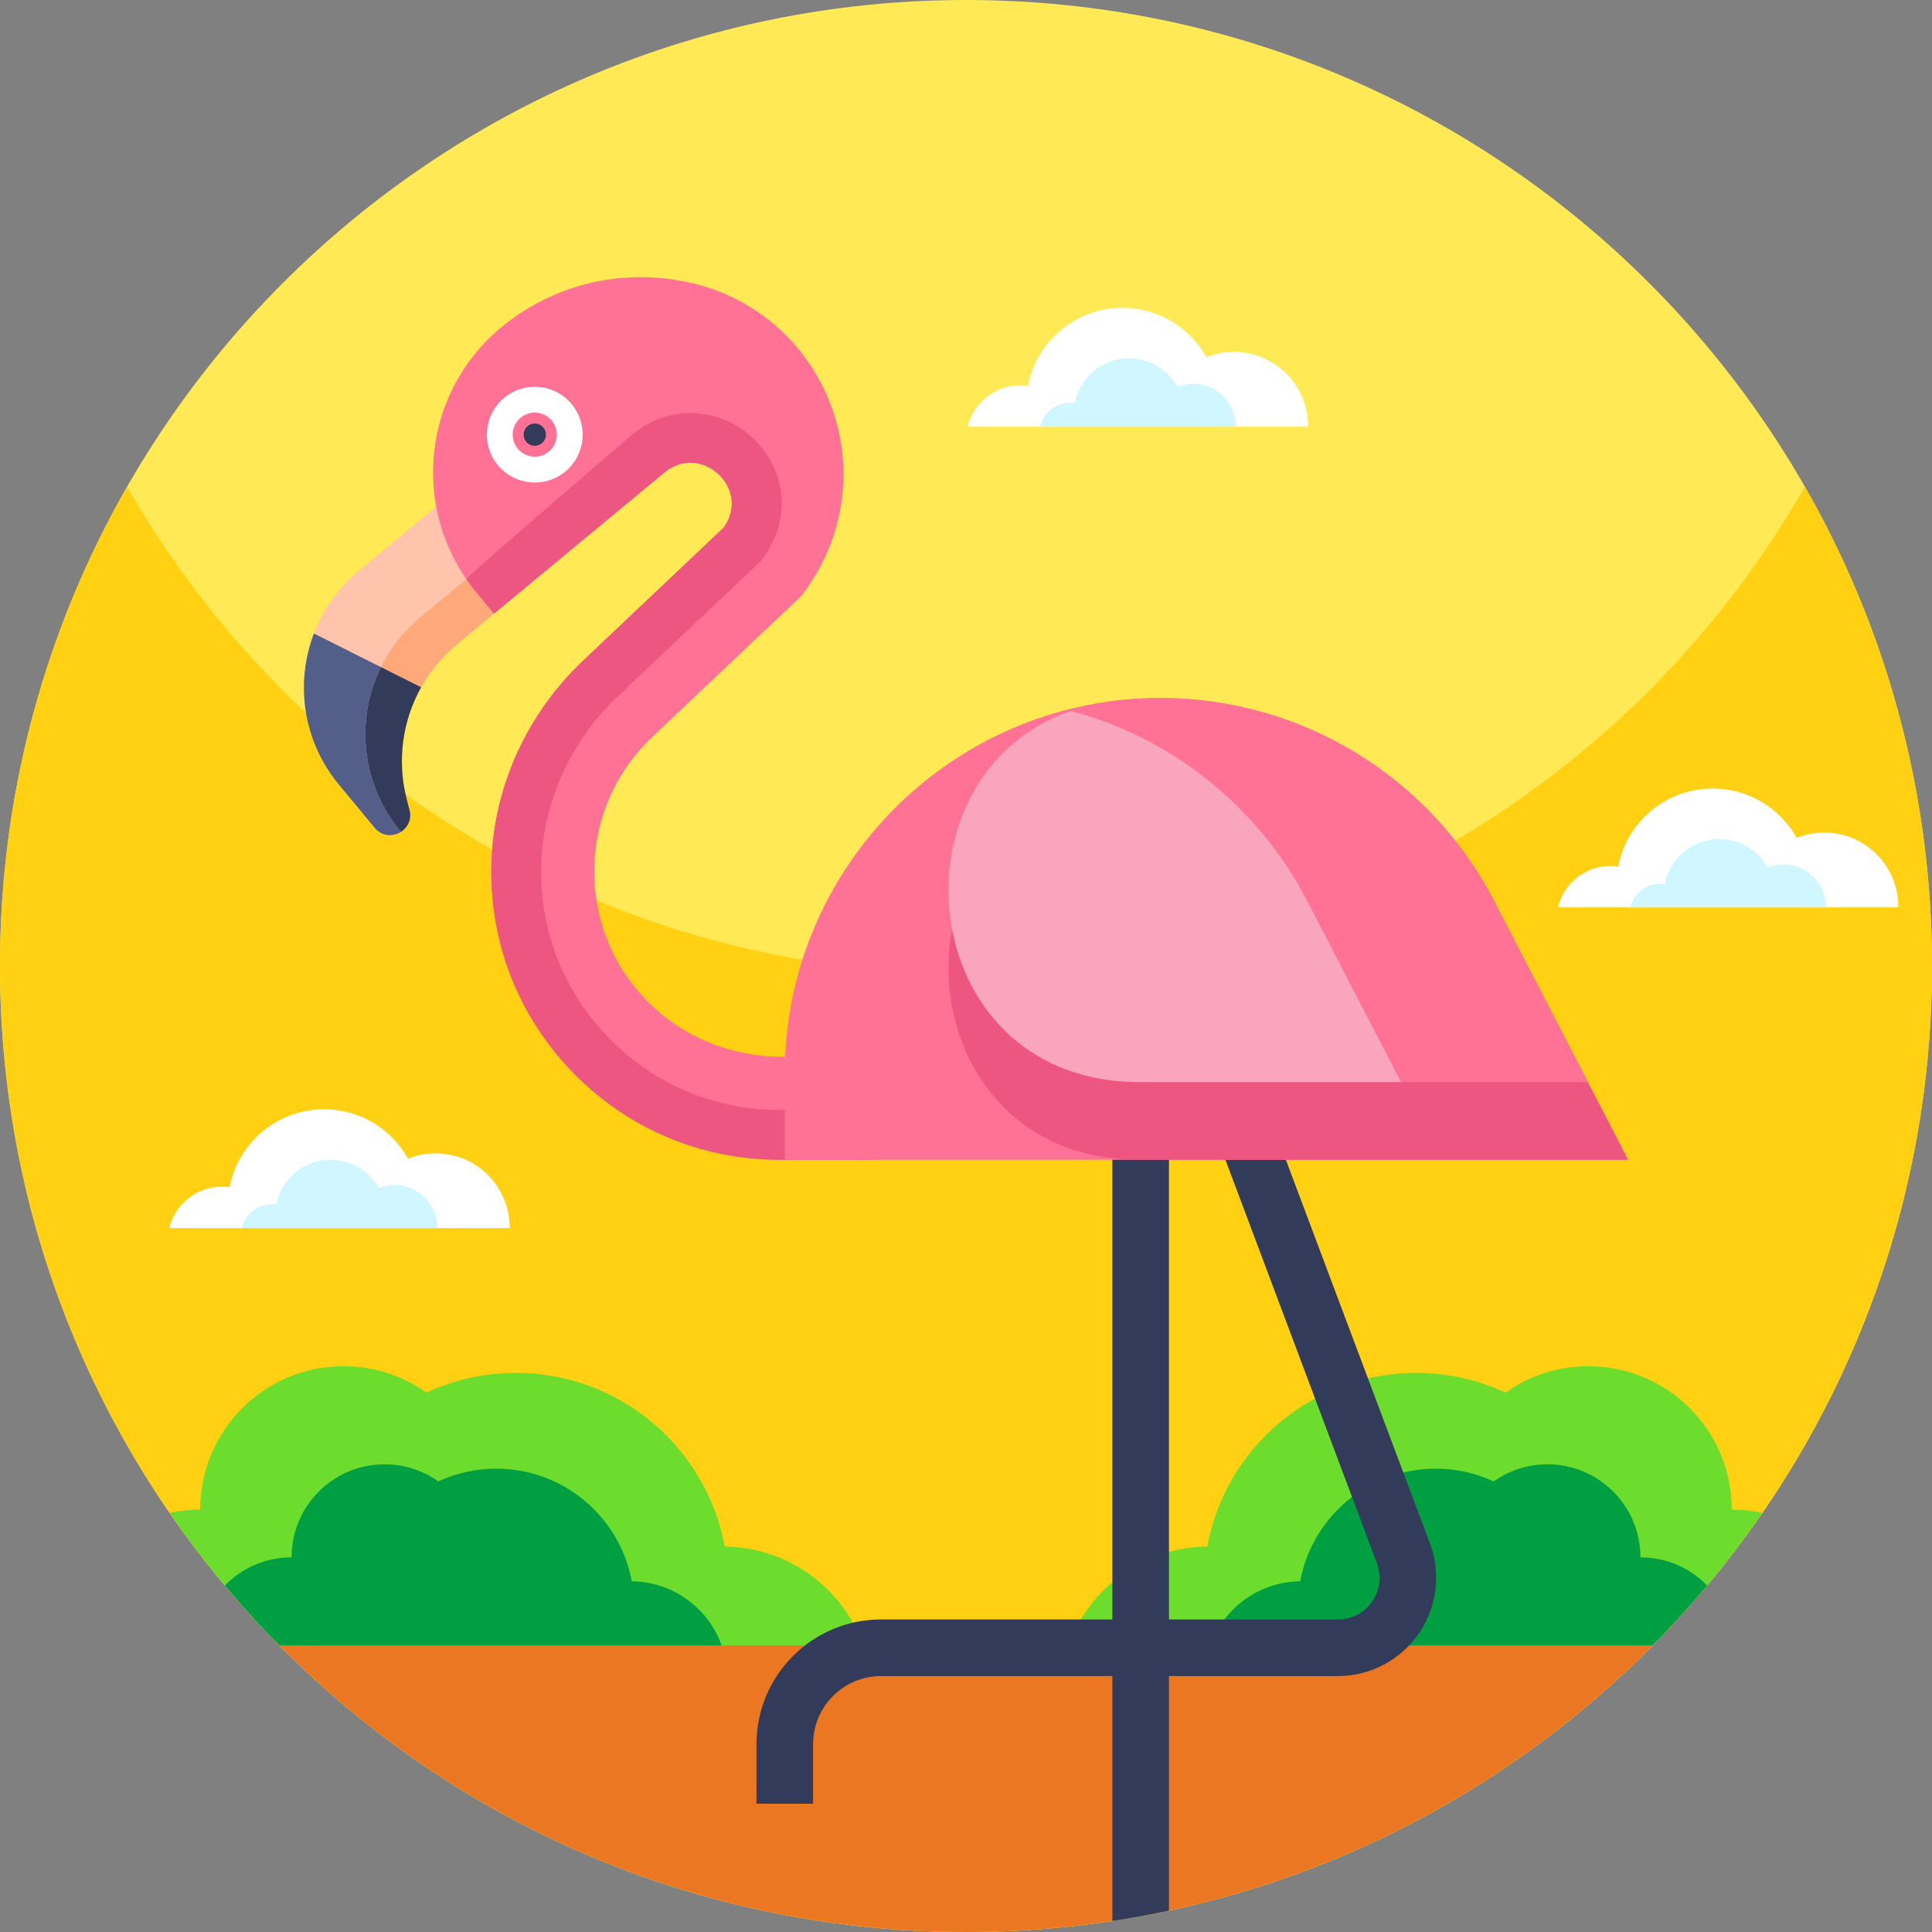 <svg xmlns="http://www.w3.org/2000/svg" height="512pt" version="1.1" viewBox="0 0 512 512" width="512pt">
<rect x="0" y="0" width="512" height="512" fill="#808080" stroke="none"/>
<g id="surface1">
<path d="M 512 256 C 512 397.387 397.387 512 256 512 C 114.613 512 0 397.387 0 256 C 0 114.613 114.613 0 256 0 C 397.387 0 512 114.613 512 256 Z M 512 256 " style=" stroke:none;fill-rule:nonzero;fill:rgb(100%,91.373%,33.333%);fill-opacity:1;" />
<path d="M 512 256 C 512 282.051 508.109 307.191 500.871 330.871 C 488.738 370.609 467.199 406.238 438.84 435.172 C 392.379 482.578 327.621 512 256 512 C 184.379 512 119.621 482.578 73.172 435.172 C 51.789 413.371 34.289 387.762 21.77 359.449 C 7.77 327.82 0 292.82 0 256 C 0 209.781 12.25 166.43 33.68 129 C 77.801 206.07 160.84 258 256 258 C 351.16 258 434.211 206.07 478.32 129 C 499.75 166.43 512 209.781 512 256 Z M 512 256 " style=" stroke:none;fill-rule:nonzero;fill:rgb(100%,81.961%,7.059%);fill-opacity:1;" />
<path d="M 438.84 435.172 C 392.379 482.578 327.621 512 256 512 C 184.379 512 119.621 482.578 73.172 435.172 Z M 438.84 435.172 " style=" stroke:none;fill-rule:nonzero;fill:rgb(92.157%,46.667%,13.333%);fill-opacity:1;" />
<path d="M 228.789 436.059 L 74.039 436.059 C 69 430.969 64.18 425.68 59.59 420.191 C 54.422 414 49.531 407.578 44.961 400.922 C 47.57 400.359 50.281 400.059 53.059 400.059 C 53.059 379.07 70.078 362.059 91.059 362.059 C 99.238 362.059 106.82 364.648 113.02 369.051 C 120.219 365.711 128.238 363.828 136.699 363.828 C 164.289 363.828 187.219 383.66 192.07 409.84 C 209.012 410.051 223.391 420.922 228.789 436.059 Z M 228.789 436.059 " style=" stroke:none;fill-rule:nonzero;fill:rgb(42.353%,86.275%,17.647%);fill-opacity:1;" />
<path d="M 191.25 436.059 L 74.039 436.059 C 69 430.969 64.18 425.68 59.59 420.191 C 64.07 415.57 70.328 412.711 77.27 412.711 C 77.27 399.09 88.301 388.059 101.922 388.059 C 107.219 388.059 112.129 389.738 116.16 392.59 C 120.828 390.43 126.031 389.211 131.52 389.211 C 149.41 389.211 164.289 402.07 167.43 419.051 C 178.422 419.191 187.75 426.238 191.25 436.059 Z M 191.25 436.059 " style=" stroke:none;fill-rule:nonzero;fill:rgb(0%,62.745%,25.882%);fill-opacity:1;" />
<path d="M 467.051 400.922 C 463.23 406.48 459.191 411.871 454.949 417.102 C 454.109 418.141 453.27 419.172 452.41 420.191 C 447.82 425.68 443 430.98 437.949 436.059 L 283.211 436.059 C 288.609 420.922 302.988 410.051 319.93 409.84 C 324.781 383.66 347.711 363.828 375.301 363.828 C 383.762 363.828 391.781 365.711 398.98 369.051 C 405.18 364.648 412.762 362.059 420.941 362.059 C 441.922 362.059 458.941 379.07 458.941 400.059 C 461.719 400.059 464.441 400.359 467.051 400.922 Z M 467.051 400.922 " style=" stroke:none;fill-rule:nonzero;fill:rgb(42.353%,86.275%,17.647%);fill-opacity:1;" />
<path d="M 452.41 420.191 C 447.82 425.68 443 430.98 437.949 436.059 L 320.75 436.059 C 324.25 426.238 333.578 419.191 344.57 419.051 C 347.711 402.07 362.59 389.211 380.48 389.211 C 385.969 389.211 391.172 390.43 395.84 392.59 C 399.871 389.738 404.781 388.059 410.078 388.059 C 423.699 388.059 434.73 399.09 434.73 412.711 C 441.672 412.711 447.93 415.57 452.41 420.191 Z M 452.41 420.191 " style=" stroke:none;fill-rule:nonzero;fill:rgb(0%,62.745%,25.882%);fill-opacity:1;" />
<path d="M 215.477 478 L 200.477 478 L 200.477 462.191 C 200.477 443.984 215.289 429.176 233.492 429.176 L 354.555 429.176 C 358.23 429.176 361.535 427.441 363.629 424.422 C 365.723 421.398 366.184 417.691 364.891 414.25 L 318.004 289.395 L 332.043 284.121 L 378.93 408.977 C 381.934 416.973 380.824 425.941 375.961 432.961 C 371.098 439.984 363.094 444.176 354.551 444.176 L 233.492 444.176 C 223.559 444.176 215.477 452.258 215.477 462.191 Z M 215.477 478 " style=" stroke:none;fill-rule:nonzero;fill:rgb(19.608%,23.137%,35.294%);fill-opacity:1;" />
<path d="M 309.789 286.762 L 309.789 506.328 C 308.602 506.59 307.422 506.828 306.23 507.07 C 305.371 507.238 304.512 507.41 303.641 507.57 C 302.48 507.789 301.32 508 300.148 508.211 C 299.109 508.391 298.059 508.559 297.02 508.73 C 296.281 508.852 295.531 508.961 294.789 509.07 L 294.789 286.762 Z M 309.789 286.762 " style=" stroke:none;fill-rule:nonzero;fill:rgb(19.608%,23.137%,35.294%);fill-opacity:1;" />
<path d="M 130.801 121.711 L 150.938 146.031 L 121.078 170.754 C 117.172 173.988 113.992 177.859 111.605 182.133 C 106.652 191.008 105.148 201.613 107.781 211.809 L 108.52 214.66 C 109.176 217.195 108.031 219.324 106.258 220.453 C 104.184 221.773 101.242 221.73 99.293 219.375 L 89.785 207.891 C 80.207 196.32 78.195 180.984 83.188 167.887 C 85.578 161.602 89.578 155.836 95.121 151.246 Z M 130.801 121.711 " style=" stroke:none;fill-rule:nonzero;fill:rgb(100%,76.863%,67.059%);fill-opacity:1;" />
<path d="M 143.48 137.027 L 150.938 146.035 L 121.078 170.754 C 117.172 173.988 113.992 177.859 111.605 182.133 C 106.652 191.008 105.148 201.613 107.781 211.809 L 108.52 214.664 C 109.176 217.195 108.031 219.324 106.258 220.453 L 106.07 220.227 C 95.645 207.633 94.184 190.574 100.957 176.797 C 103.391 171.852 106.883 167.324 111.406 163.582 Z M 143.48 137.027 " style=" stroke:none;fill-rule:nonzero;fill:rgb(100%,65.882%,47.843%);fill-opacity:1;" />
<path d="M 231.312 280.059 L 231.312 307.348 L 206.609 307.348 C 185.758 307.348 166.277 299.105 151.766 284.141 C 137.223 269.141 129.578 249.379 130.246 228.492 C 130.898 208.172 139.832 188.988 154.605 175.008 L 191.801 139.809 C 191.859 139.73 191.918 139.645 191.973 139.559 C 198.992 129.242 185.703 117.25 176.098 125.203 L 130.914 162.605 L 126.234 156.949 C 125.297 155.824 124.426 154.668 123.605 153.484 C 123.324 153.078 123.051 152.672 122.781 152.262 C 122.078 151.18 121.422 150.07 120.812 148.945 C 118.273 144.285 116.547 139.336 115.613 134.281 C 114.73 129.516 114.555 124.652 115.059 119.867 C 116.395 107.387 122.402 95.395 132.84 86.75 C 133.902 85.871 134.988 85.039 136.098 84.246 C 144.043 78.566 153.164 75.074 162.574 73.902 C 168.023 73.211 173.57 73.309 179.047 74.195 C 191.348 75.996 203.047 82.168 211.578 92.473 C 219.035 101.477 223.273 112.871 223.523 124.559 C 223.77 136.246 220.016 147.809 212.945 157.117 L 212.273 158.012 L 172.824 195.336 C 163.359 204.297 157.918 216.41 157.52 229.441 C 157.109 242.75 161.957 255.352 171.172 264.945 C 180.562 274.738 193.691 280.059 207.266 280.059 Z M 231.312 280.059 " style=" stroke:none;fill-rule:nonzero;fill:rgb(100%,44.314%,58.431%);fill-opacity:1;" />
<path d="M 206.609 294.156 C 189.359 294.156 173.246 287.332 161.234 274.953 C 149.203 262.543 142.879 246.195 143.434 228.918 C 143.965 212.418 151.34 196.262 163.672 184.594 L 201.84 148.473 L 202.883 146.98 C 209.766 136.867 208.242 124.047 199.184 115.801 C 194.559 111.59 188.777 109.473 182.996 109.473 C 177.59 109.473 172.176 111.32 167.68 115.043 C 167.68 115.043 123.324 153.078 123.605 153.48 C 124.426 154.668 125.297 155.824 126.234 156.949 L 130.914 162.605 L 176.098 125.203 C 185.703 117.25 198.992 129.242 191.973 139.555 C 191.918 139.641 191.859 139.727 191.801 139.809 L 154.605 175.008 C 139.832 188.988 130.898 208.168 130.246 228.492 C 129.578 249.379 137.223 269.141 151.766 284.137 C 166.277 299.105 185.758 307.348 206.609 307.348 L 231.312 307.348 L 231.312 294.152 L 206.609 294.152 Z M 206.609 294.156 " style=" stroke:none;fill-rule:nonzero;fill:rgb(92.941%,33.725%,50.588%);fill-opacity:1;" />
<path d="M 151.5 107.094 C 147.027 101.695 139.027 100.941 133.629 105.41 C 128.23 109.879 127.477 117.879 131.945 123.277 C 136.414 128.68 144.418 129.434 149.816 124.961 C 155.215 120.492 155.969 112.492 151.5 107.094 Z M 151.5 107.094 " style=" stroke:none;fill-rule:nonzero;fill:rgb(100%,100%,100%);fill-opacity:1;" />
<path d="M 100.957 176.797 C 94.18 190.574 95.645 207.633 106.07 220.227 L 106.258 220.453 C 104.184 221.773 101.242 221.73 99.293 219.379 L 89.785 207.895 C 80.203 196.32 78.191 180.984 83.188 167.887 Z M 100.957 176.797 " style=" stroke:none;fill-rule:nonzero;fill:rgb(32.549%,36.863%,53.725%);fill-opacity:1;" />
<path d="M 111.605 182.133 C 106.652 191.008 105.145 201.613 107.781 211.809 L 108.52 214.664 C 109.172 217.195 108.031 219.324 106.258 220.453 L 106.07 220.227 C 95.645 207.633 94.18 190.574 100.957 176.797 Z M 111.605 182.133 " style=" stroke:none;fill-rule:nonzero;fill:rgb(19.608%,23.137%,35.294%);fill-opacity:1;" />
<path d="M 146.227 111.457 C 144.168 108.969 140.48 108.621 137.992 110.68 C 135.504 112.742 135.156 116.426 137.219 118.914 C 139.277 121.402 142.965 121.75 145.453 119.691 C 147.938 117.633 148.285 113.945 146.227 111.457 Z M 146.227 111.457 " style=" stroke:none;fill-rule:nonzero;fill:rgb(100%,44.314%,58.431%);fill-opacity:1;" />
<path d="M 144 113.301 C 142.957 112.043 141.094 111.867 139.836 112.91 C 138.578 113.949 138.402 115.812 139.445 117.07 C 140.484 118.328 142.352 118.504 143.609 117.465 C 144.867 116.422 145.043 114.559 144 113.301 Z M 144 113.301 " style=" stroke:none;fill-rule:nonzero;fill:rgb(19.608%,23.137%,35.294%);fill-opacity:1;" />
<path d="M 431.457 307.348 L 207.977 307.348 L 207.977 284.52 C 207.977 264.504 213.918 245.852 224.121 230.227 C 241.902 203.004 272.645 184.98 307.512 184.98 C 325.758 184.98 343.641 189.988 359.23 199.469 C 361.344 200.75 363.398 202.109 365.398 203.543 C 366.391 204.25 367.363 204.977 368.32 205.715 C 379.777 214.547 389.195 225.797 395.895 238.719 L 420.785 286.758 Z M 431.457 307.348 " style=" stroke:none;fill-rule:nonzero;fill:rgb(100%,44.314%,58.431%);fill-opacity:1;" />
<path d="M 431.457 307.348 L 300.668 307.348 C 300.621 307.34 300.586 307.332 300.582 307.332 C 237.84 306.059 233.719 213.398 296.07 206.227 C 298.082 205.992 334.449 205.82 368.32 205.715 C 379.777 214.547 389.195 225.797 395.895 238.719 L 420.785 286.758 Z M 431.457 307.348 " style=" stroke:none;fill-rule:nonzero;fill:rgb(92.941%,33.725%,50.588%);fill-opacity:1;" />
<path d="M 420.781 286.762 L 302.289 286.762 C 301.719 286.762 301.148 286.75 300.578 286.738 C 242.281 285.551 234.602 205.469 283.82 188.391 C 287.57 187.078 291.648 186.148 296.07 185.641 C 299.82 185.199 303.641 184.98 307.512 184.98 C 325.762 184.98 343.641 189.988 359.23 199.469 C 374.82 208.949 387.5 222.52 395.891 238.719 Z M 420.781 286.762 " style=" stroke:none;fill-rule:nonzero;fill:rgb(100%,44.314%,58.431%);fill-opacity:1;" />
<path d="M 371.289 286.762 L 302.289 286.762 C 301.719 286.762 301.148 286.75 300.578 286.738 C 242.281 285.551 234.602 205.469 283.82 188.391 C 292.898 190.82 301.621 194.539 309.73 199.469 C 325.32 208.949 338 222.52 346.398 238.719 Z M 371.289 286.762 " style=" stroke:none;fill-rule:nonzero;fill:rgb(97.647%,64.706%,74.118%);fill-opacity:1;" />
<path d="M 135.062 325.461 C 135.062 325.402 135.066 325.344 135.066 325.285 C 135.066 314.438 126.273 305.645 115.426 305.645 C 112.848 305.645 110.391 306.145 108.133 307.047 C 103.777 299.242 95.445 293.965 85.871 293.965 C 73.445 293.965 63.098 302.863 60.852 314.641 C 60.18 314.543 59.496 314.492 58.801 314.492 C 52.039 314.492 46.379 319.168 44.867 325.461 Z M 135.062 325.461 " style=" stroke:none;fill-rule:nonzero;fill:rgb(100%,100%,100%);fill-opacity:1;" />
<path d="M 115.898 325.461 C 115.898 325.43 115.902 325.395 115.902 325.359 C 115.902 319.121 110.844 314.066 104.605 314.066 C 103.125 314.066 101.711 314.352 100.414 314.871 C 97.91 310.387 93.117 307.348 87.613 307.348 C 80.469 307.348 74.52 312.469 73.227 319.238 C 72.84 319.184 72.445 319.152 72.047 319.152 C 68.16 319.152 64.902 321.844 64.031 325.461 Z M 115.898 325.461 " style=" stroke:none;fill-rule:nonzero;fill:rgb(81.569%,96.471%,100%);fill-opacity:1;" />
<path d="M 503.074 240.461 C 503.074 240.402 503.078 240.344 503.078 240.285 C 503.078 229.438 494.285 220.645 483.438 220.645 C 480.859 220.645 478.398 221.145 476.145 222.047 C 471.789 214.242 463.453 208.965 453.883 208.965 C 441.453 208.965 431.109 217.863 428.859 229.641 C 428.191 229.543 427.508 229.492 426.809 229.492 C 420.051 229.492 414.391 234.168 412.879 240.461 Z M 503.074 240.461 " style=" stroke:none;fill-rule:nonzero;fill:rgb(100%,100%,100%);fill-opacity:1;" />
<path d="M 483.91 240.461 C 483.91 240.43 483.91 240.395 483.91 240.359 C 483.91 234.121 478.855 229.066 472.617 229.066 C 471.137 229.066 469.723 229.352 468.426 229.871 C 465.922 225.387 461.129 222.348 455.625 222.348 C 448.477 222.348 442.527 227.469 441.234 234.238 C 440.852 234.184 440.457 234.152 440.055 234.152 C 436.168 234.152 432.914 236.844 432.043 240.461 Z M 483.91 240.461 " style=" stroke:none;fill-rule:nonzero;fill:rgb(81.569%,96.471%,100%);fill-opacity:1;" />
<path d="M 346.648 113.078 C 346.648 113.02 346.652 112.961 346.652 112.902 C 346.652 102.055 337.859 93.262 327.012 93.262 C 324.434 93.262 321.977 93.762 319.719 94.664 C 315.363 86.863 307.031 81.582 297.461 81.582 C 285.031 81.582 274.684 90.484 272.438 102.258 C 271.766 102.16 271.082 102.109 270.387 102.109 C 263.629 102.109 257.965 106.785 256.453 113.078 Z M 346.648 113.078 " style=" stroke:none;fill-rule:nonzero;fill:rgb(100%,100%,100%);fill-opacity:1;" />
<path d="M 327.484 113.078 C 327.484 113.047 327.488 113.012 327.488 112.977 C 327.488 106.738 322.43 101.684 316.191 101.684 C 314.711 101.684 313.297 101.973 312 102.488 C 309.496 98.004 304.703 94.969 299.199 94.969 C 292.051 94.969 286.102 100.086 284.809 106.855 C 284.426 106.801 284.031 106.77 283.629 106.77 C 279.742 106.77 276.488 109.461 275.617 113.078 Z M 327.484 113.078 " style=" stroke:none;fill-rule:nonzero;fill:rgb(81.569%,96.471%,100%);fill-opacity:1;" />
</g>
</svg>